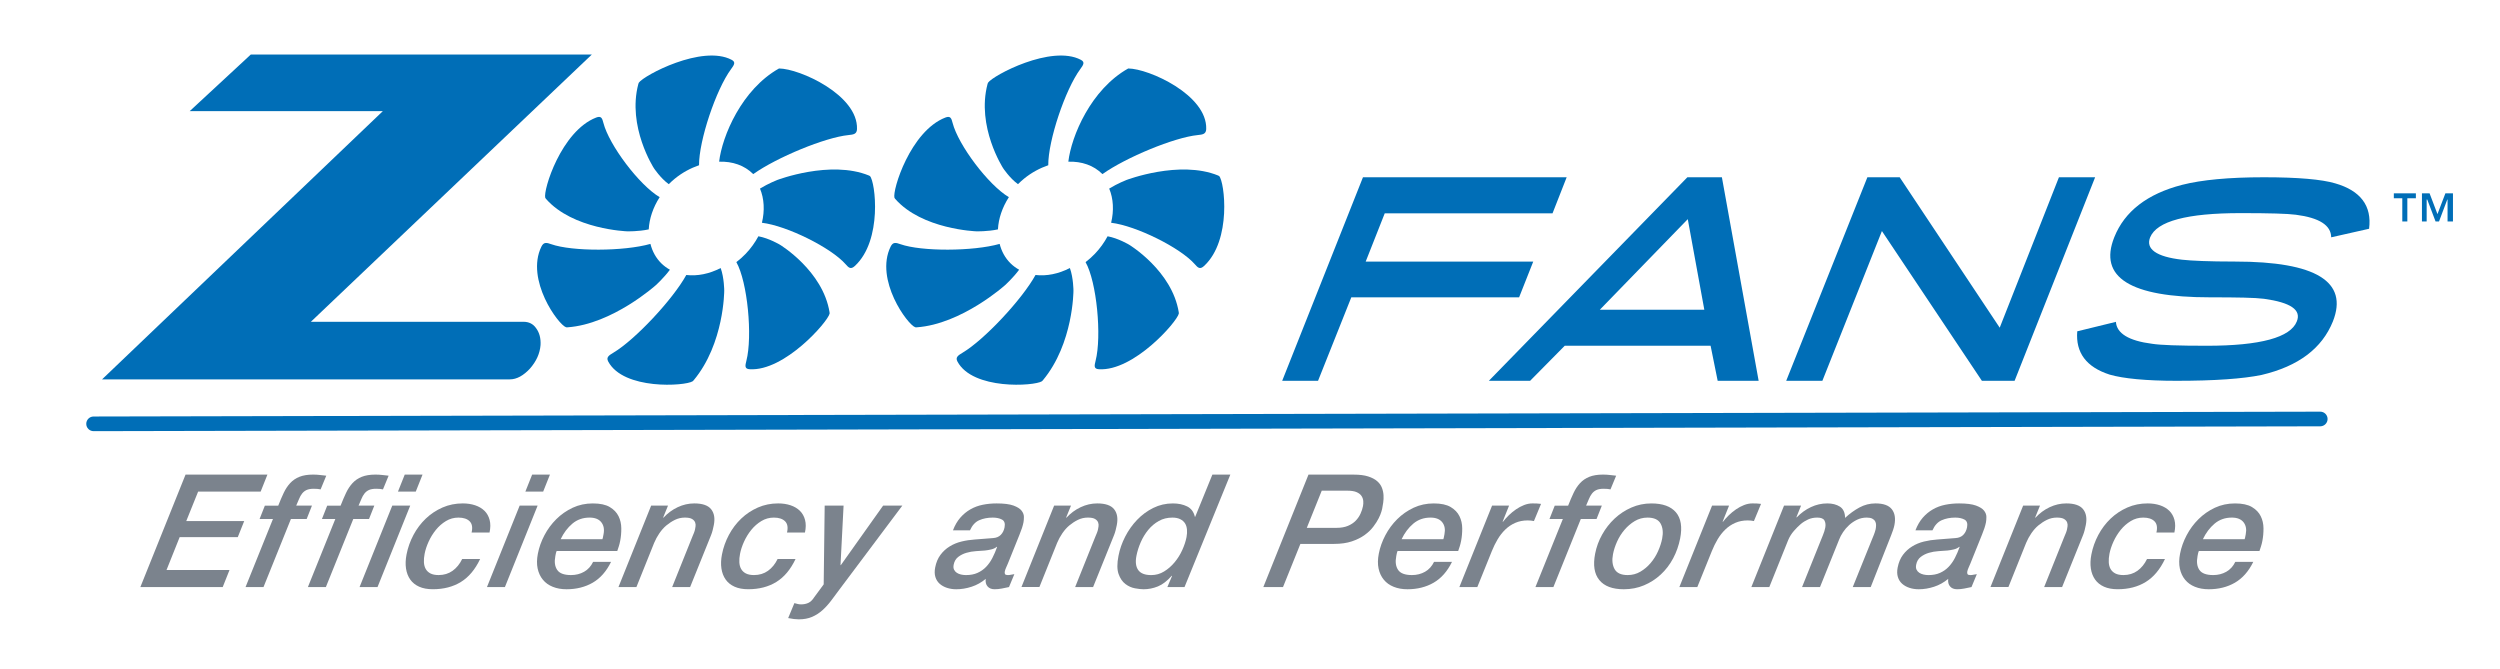 <?xml version="1.0" encoding="utf-8"?>
<!-- Generator: Adobe Illustrator 15.1.0, SVG Export Plug-In . SVG Version: 6.00 Build 0)  -->
<!DOCTYPE svg PUBLIC "-//W3C//DTD SVG 1.1//EN" "http://www.w3.org/Graphics/SVG/1.1/DTD/svg11.dtd">
<svg version="1.1" id="Layer_1" xmlns="http://www.w3.org/2000/svg" xmlns:xlink="http://www.w3.org/1999/xlink" x="0px" y="0px"
	 width="256px" height="68.5px" viewBox="0 0 256 68.5" enable-background="new 0 0 256 68.5" xml:space="preserve">
<polygon fill="#7B838D" points="18.999,48.601 27.383,48.601 26.69,50.341 20.288,50.341 19.073,53.357 25.007,53.357 
	24.349,55.001 18.398,55.001 17.05,58.371 23.501,58.371 22.807,60.113 14.374,60.113 "/>
<g>
	<defs>
		<rect id="SVGID_1_" width="256" height="68.5"/>
	</defs>
	<clipPath id="SVGID_2_">
		<use xlink:href="#SVGID_1_"  overflow="visible"/>
	</clipPath>
	<path clip-path="url(#SVGID_2_)" fill="#7B838D" d="M27.951,53.146h-1.37l0.54-1.369h1.371c0.19-0.484,0.377-0.921,0.56-1.307
		c0.183-0.388,0.403-0.72,0.662-1c0.258-0.28,0.574-0.495,0.947-0.645c0.374-0.15,0.84-0.227,1.399-0.227
		c0.247,0,0.481,0.014,0.702,0.041c0.22,0.026,0.436,0.05,0.647,0.072l-0.579,1.403c-0.175-0.043-0.407-0.065-0.697-0.065
		c-0.312,0-0.56,0.044-0.743,0.129c-0.184,0.086-0.336,0.208-0.457,0.363c-0.122,0.156-0.225,0.339-0.309,0.548
		c-0.084,0.21-0.181,0.438-0.294,0.687h1.613l-0.541,1.369H29.79l-2.806,6.968h-1.839L27.951,53.146z"/>
	<path clip-path="url(#SVGID_2_)" fill="#7B838D" d="M34.336,53.146h-1.37l0.54-1.369h1.371c0.19-0.484,0.377-0.921,0.56-1.307
		c0.183-0.388,0.403-0.72,0.662-1c0.258-0.28,0.574-0.495,0.947-0.645c0.374-0.15,0.84-0.227,1.399-0.227
		c0.247,0,0.481,0.014,0.702,0.041c0.22,0.026,0.436,0.05,0.647,0.072l-0.579,1.403c-0.175-0.043-0.407-0.065-0.697-0.065
		c-0.312,0-0.56,0.044-0.743,0.129c-0.184,0.086-0.336,0.208-0.457,0.363c-0.122,0.156-0.225,0.339-0.309,0.548
		c-0.084,0.21-0.181,0.438-0.294,0.687h1.613l-0.541,1.369h-1.612l-2.806,6.968H31.53L34.336,53.146z"/>
	<path clip-path="url(#SVGID_2_)" fill="#7B838D" d="M40.167,51.777h1.839l-3.347,8.336H36.82L40.167,51.777z M41.445,48.601h1.822
		l-0.693,1.74h-1.823L41.445,48.601z"/>
	<path clip-path="url(#SVGID_2_)" fill="#7B838D" d="M48.29,54.534c0.122-0.516,0.056-0.899-0.195-1.152
		c-0.252-0.253-0.636-0.38-1.152-0.38c-0.462,0-0.889,0.118-1.278,0.354c-0.391,0.237-0.734,0.538-1.031,0.903
		c-0.296,0.366-0.544,0.767-0.741,1.201c-0.198,0.436-0.335,0.853-0.412,1.251c-0.061,0.311-0.084,0.599-0.071,0.861
		c0.013,0.265,0.073,0.492,0.181,0.686c0.108,0.194,0.269,0.348,0.483,0.461c0.214,0.111,0.494,0.168,0.838,0.168
		c0.548,0,1.025-0.146,1.431-0.435c0.406-0.291,0.734-0.693,0.985-1.21h1.838c-0.51,1.075-1.167,1.86-1.973,2.354
		c-0.806,0.495-1.762,0.742-2.869,0.742c-0.549,0-1.016-0.086-1.402-0.259c-0.385-0.172-0.69-0.417-0.913-0.733
		c-0.224-0.317-0.368-0.693-0.434-1.129s-0.048-0.916,0.055-1.443c0.135-0.699,0.373-1.365,0.711-2
		c0.338-0.634,0.758-1.189,1.26-1.669c0.501-0.477,1.072-0.855,1.712-1.136c0.641-0.28,1.332-0.419,2.073-0.419
		c0.462,0,0.885,0.063,1.269,0.192c0.383,0.129,0.701,0.317,0.954,0.564c0.253,0.248,0.429,0.559,0.528,0.936
		c0.099,0.376,0.096,0.807-0.009,1.29H48.29z"/>
	<path clip-path="url(#SVGID_2_)" fill="#7B838D" d="M53.212,51.777h1.839l-3.347,8.336h-1.838L53.212,51.777z M54.491,48.601h1.822
		l-0.693,1.74h-1.823L54.491,48.601z"/>
	<path clip-path="url(#SVGID_2_)" fill="#7B838D" d="M62.574,57.533c-0.48,0.979-1.108,1.69-1.883,2.137
		c-0.774,0.446-1.667,0.67-2.677,0.67c-0.528,0-0.998-0.083-1.411-0.251c-0.414-0.166-0.752-0.407-1.012-0.726
		c-0.261-0.316-0.44-0.698-0.536-1.145c-0.096-0.446-0.088-0.954,0.023-1.524c0.125-0.645,0.349-1.273,0.673-1.886
		c0.323-0.614,0.728-1.161,1.214-1.645c0.487-0.484,1.046-0.873,1.679-1.171c0.632-0.295,1.32-0.441,2.062-0.441
		c0.741,0,1.319,0.123,1.733,0.37c0.415,0.247,0.714,0.56,0.899,0.936c0.185,0.376,0.279,0.79,0.283,1.241
		c0.003,0.452-0.034,0.882-0.114,1.29c-0.039,0.204-0.087,0.393-0.142,0.564c-0.055,0.172-0.107,0.328-0.155,0.468h-6.209
		c-0.021,0.054-0.038,0.102-0.052,0.145c-0.014,0.043-0.025,0.086-0.033,0.129l-0.05,0.258c-0.113,0.581-0.051,1.049,0.187,1.403
		c0.237,0.355,0.71,0.532,1.42,0.532c0.495,0,0.941-0.113,1.34-0.338c0.399-0.227,0.706-0.565,0.923-1.017H62.574z M61.687,55.212
		c0.021-0.055,0.036-0.101,0.043-0.138c0.007-0.038,0.015-0.077,0.023-0.121l0.051-0.258c0.096-0.494,0.019-0.899-0.231-1.218
		c-0.251-0.317-0.65-0.476-1.198-0.476c-0.688,0-1.276,0.207-1.765,0.621c-0.489,0.413-0.888,0.942-1.196,1.589H61.687z"/>
	<path clip-path="url(#SVGID_2_)" fill="#7B838D" d="M66.677,51.777h1.726l-0.493,1.209l0.025,0.031
		c0.423-0.461,0.91-0.821,1.46-1.08c0.55-0.258,1.115-0.387,1.696-0.387c0.838,0,1.415,0.199,1.73,0.597
		c0.316,0.397,0.407,0.936,0.276,1.612c-0.03,0.151-0.069,0.322-0.117,0.518c-0.048,0.192-0.103,0.364-0.165,0.515l-2.147,5.322
		H68.83l2.064-5.146c0.059-0.139,0.115-0.272,0.167-0.403c0.052-0.128,0.089-0.252,0.113-0.37c0.012-0.064,0.029-0.163,0.05-0.299
		c0.02-0.134,0.006-0.269-0.043-0.402s-0.153-0.25-0.312-0.348c-0.158-0.096-0.404-0.145-0.737-0.145
		c-0.366,0-0.706,0.079-1.021,0.234c-0.316,0.155-0.608,0.347-0.877,0.571c-0.258,0.216-0.495,0.482-0.712,0.798
		c-0.218,0.318-0.398,0.649-0.54,0.992l-1.813,4.517h-1.838L66.677,51.777z"/>
	<path clip-path="url(#SVGID_2_)" fill="#7B838D" d="M80.589,54.534c0.122-0.516,0.056-0.899-0.195-1.152
		c-0.252-0.253-0.636-0.38-1.152-0.38c-0.462,0-0.889,0.118-1.278,0.354c-0.391,0.237-0.734,0.538-1.031,0.903
		c-0.296,0.366-0.544,0.767-0.741,1.201c-0.198,0.436-0.335,0.853-0.412,1.251c-0.061,0.311-0.084,0.599-0.071,0.861
		c0.013,0.265,0.073,0.492,0.181,0.686c0.108,0.194,0.268,0.348,0.483,0.461c0.214,0.111,0.494,0.168,0.838,0.168
		c0.548,0,1.025-0.146,1.431-0.435c0.406-0.291,0.734-0.693,0.985-1.21h1.838c-0.51,1.075-1.167,1.86-1.973,2.354
		c-0.806,0.495-1.762,0.742-2.869,0.742c-0.549,0-1.016-0.086-1.402-0.259c-0.385-0.172-0.69-0.417-0.913-0.733
		c-0.224-0.317-0.368-0.693-0.434-1.129c-0.066-0.436-0.048-0.916,0.055-1.443c0.135-0.699,0.373-1.365,0.711-2
		c0.338-0.634,0.758-1.189,1.26-1.669c0.501-0.477,1.072-0.855,1.712-1.136c0.641-0.28,1.332-0.419,2.073-0.419
		c0.462,0,0.885,0.063,1.269,0.192c0.383,0.129,0.701,0.317,0.954,0.564c0.253,0.248,0.429,0.559,0.528,0.936
		c0.099,0.376,0.096,0.807-0.009,1.29H80.589z"/>
	<path clip-path="url(#SVGID_2_)" fill="#7B838D" d="M84.447,51.777h1.935l-0.314,6.095H86.1l4.33-6.095h1.967l-6.444,8.595
		c-0.292,0.396-0.576,0.779-0.851,1.145c-0.276,0.365-0.573,0.69-0.891,0.976c-0.319,0.285-0.672,0.511-1.059,0.678
		c-0.388,0.166-0.839,0.25-1.355,0.25c-0.312,0-0.674-0.044-1.088-0.13l0.637-1.532c0.112,0.033,0.224,0.063,0.337,0.089
		c0.114,0.027,0.229,0.041,0.347,0.041c0.28,0,0.529-0.052,0.748-0.153c0.218-0.103,0.413-0.287,0.583-0.557l0.986-1.338
		L84.447,51.777z"/>
	<path clip-path="url(#SVGID_2_)" fill="#7B838D" d="M103.212,57.695c-0.061,0.149-0.125,0.295-0.19,0.435
		c-0.064,0.14-0.108,0.27-0.131,0.387c-0.023,0.119-0.014,0.21,0.027,0.275c0.041,0.063,0.137,0.096,0.288,0.096
		c0.108,0,0.217-0.013,0.33-0.04c0.113-0.026,0.224-0.046,0.334-0.056l-0.548,1.322c-0.247,0.053-0.493,0.104-0.739,0.152
		c-0.246,0.049-0.493,0.072-0.74,0.072c-0.312,0-0.551-0.097-0.717-0.29c-0.167-0.193-0.229-0.452-0.188-0.773
		c-0.437,0.364-0.919,0.635-1.447,0.806c-0.528,0.173-1.05,0.258-1.566,0.258c-0.344,0-0.663-0.048-0.955-0.145
		c-0.294-0.097-0.543-0.236-0.75-0.419c-0.206-0.184-0.352-0.414-0.437-0.694c-0.086-0.279-0.093-0.603-0.022-0.967
		c0.1-0.517,0.281-0.949,0.543-1.298c0.261-0.351,0.575-0.638,0.941-0.862c0.367-0.228,0.77-0.394,1.21-0.501
		c0.44-0.108,0.895-0.178,1.363-0.209c0.632-0.043,1.255-0.092,1.867-0.146c0.337-0.021,0.603-0.132,0.798-0.331
		c0.194-0.198,0.322-0.453,0.383-0.766c0.077-0.398-0.011-0.663-0.264-0.798c-0.254-0.135-0.569-0.202-0.945-0.202
		c-0.516,0-0.977,0.089-1.382,0.267c-0.405,0.177-0.723,0.524-0.952,1.039h-1.742c0.197-0.515,0.448-0.947,0.753-1.298
		c0.304-0.349,0.65-0.634,1.037-0.854c0.386-0.222,0.806-0.377,1.259-0.468c0.454-0.092,0.927-0.138,1.422-0.138
		c0.752,0,1.327,0.073,1.724,0.217c0.396,0.146,0.674,0.32,0.833,0.524c0.159,0.205,0.239,0.417,0.239,0.638
		s-0.014,0.406-0.043,0.556c-0.072,0.365-0.207,0.786-0.406,1.259L103.212,57.695z M97.656,57.824
		c-0.04,0.204-0.027,0.374,0.038,0.507c0.066,0.135,0.16,0.243,0.284,0.323c0.124,0.081,0.268,0.14,0.434,0.178
		c0.164,0.037,0.332,0.056,0.504,0.056c0.452,0,0.846-0.074,1.181-0.226c0.336-0.15,0.628-0.354,0.877-0.612
		s0.464-0.562,0.645-0.912c0.181-0.349,0.342-0.723,0.484-1.121l-0.026-0.031c-0.154,0.129-0.344,0.22-0.569,0.274
		c-0.226,0.054-0.443,0.091-0.651,0.113c-0.263,0.021-0.565,0.042-0.908,0.063c-0.343,0.021-0.671,0.078-0.984,0.17
		c-0.314,0.092-0.593,0.23-0.839,0.419C97.879,57.213,97.723,57.48,97.656,57.824"/>
	<path clip-path="url(#SVGID_2_)" fill="#7B838D" d="M107.942,51.777h1.726l-0.493,1.209l0.025,0.031
		c0.423-0.461,0.91-0.821,1.46-1.08c0.55-0.258,1.115-0.387,1.696-0.387c0.838,0,1.415,0.199,1.73,0.597
		c0.316,0.397,0.407,0.936,0.276,1.612c-0.03,0.151-0.069,0.322-0.117,0.518c-0.048,0.192-0.103,0.364-0.165,0.515l-2.147,5.322
		h-1.838l2.064-5.146c0.06-0.139,0.115-0.272,0.167-0.403c0.052-0.128,0.09-0.252,0.113-0.37c0.012-0.064,0.029-0.163,0.05-0.299
		c0.02-0.134,0.006-0.269-0.043-0.402c-0.049-0.134-0.153-0.25-0.311-0.348c-0.159-0.096-0.405-0.145-0.738-0.145
		c-0.366,0-0.706,0.079-1.021,0.234c-0.316,0.155-0.608,0.347-0.877,0.571c-0.258,0.216-0.495,0.482-0.712,0.798
		c-0.218,0.318-0.398,0.649-0.54,0.992l-1.813,4.517h-1.838L107.942,51.777z"/>
	<path clip-path="url(#SVGID_2_)" fill="#7B838D" d="M121.296,60.113h-1.757l0.477-1.129l-0.026-0.031
		c-0.47,0.536-0.944,0.902-1.422,1.096c-0.479,0.194-0.966,0.291-1.46,0.291c-0.236,0-0.531-0.033-0.884-0.097
		c-0.353-0.064-0.682-0.213-0.986-0.443c-0.304-0.232-0.536-0.573-0.696-1.025c-0.16-0.451-0.163-1.068-0.01-1.854
		c0.131-0.678,0.361-1.335,0.69-1.976c0.328-0.64,0.736-1.213,1.221-1.717c0.485-0.506,1.037-0.912,1.656-1.218
		c0.618-0.306,1.287-0.46,2.007-0.46c0.559,0,1.045,0.103,1.457,0.307s0.676,0.56,0.793,1.064h0.032l1.759-4.321h1.839
		L121.296,60.113z M121.5,55.002c0.052-0.27,0.067-0.527,0.046-0.774c-0.023-0.247-0.088-0.46-0.199-0.637
		c-0.111-0.177-0.274-0.319-0.49-0.427c-0.215-0.108-0.484-0.162-0.806-0.162c-0.517,0-0.98,0.116-1.39,0.347
		c-0.411,0.231-0.771,0.535-1.081,0.911c-0.309,0.376-0.566,0.799-0.77,1.266c-0.204,0.469-0.35,0.934-0.44,1.396
		c-0.121,0.623-0.06,1.106,0.185,1.451c0.245,0.345,0.691,0.516,1.335,0.516c0.473,0,0.911-0.123,1.314-0.371
		c0.403-0.246,0.763-0.561,1.079-0.943c0.316-0.381,0.577-0.8,0.784-1.258C121.274,55.858,121.419,55.421,121.5,55.002"/>
	<path clip-path="url(#SVGID_2_)" fill="#7B838D" d="M133.989,48.601h4.628c0.602,0,1.096,0.062,1.481,0.186
		c0.384,0.123,0.69,0.283,0.921,0.482c0.229,0.199,0.393,0.425,0.488,0.678c0.098,0.252,0.152,0.508,0.166,0.766
		c0.016,0.259,0.003,0.511-0.033,0.758c-0.038,0.248-0.074,0.463-0.11,0.646c-0.002,0.011-0.028,0.107-0.08,0.29
		c-0.052,0.184-0.144,0.405-0.275,0.669c-0.132,0.265-0.313,0.549-0.545,0.854c-0.231,0.307-0.529,0.592-0.892,0.855
		c-0.363,0.263-0.801,0.48-1.313,0.653c-0.512,0.171-1.116,0.258-1.814,0.258h-3.451l-1.779,4.418h-2.015L133.989,48.601z
		 M133.817,54.051h3.048c0.451,0,0.838-0.067,1.16-0.202c0.32-0.134,0.586-0.309,0.795-0.524c0.208-0.215,0.373-0.453,0.494-0.718
		c0.121-0.263,0.207-0.523,0.257-0.782c0.031-0.16,0.041-0.332,0.028-0.516c-0.014-0.183-0.071-0.354-0.175-0.516
		c-0.103-0.161-0.271-0.292-0.504-0.396c-0.231-0.102-0.553-0.152-0.962-0.152h-2.611L133.817,54.051z"/>
	<path clip-path="url(#SVGID_2_)" fill="#7B838D" d="M148.686,57.533c-0.48,0.979-1.108,1.69-1.884,2.137
		c-0.773,0.446-1.667,0.67-2.677,0.67c-0.527,0-0.998-0.083-1.411-0.251c-0.414-0.166-0.752-0.407-1.012-0.726
		c-0.261-0.316-0.44-0.698-0.536-1.145s-0.088-0.954,0.023-1.524c0.125-0.645,0.349-1.273,0.673-1.886
		c0.323-0.614,0.728-1.161,1.214-1.645c0.487-0.484,1.046-0.873,1.679-1.171c0.632-0.295,1.32-0.441,2.062-0.441
		c0.741,0,1.318,0.123,1.732,0.37c0.415,0.247,0.715,0.56,0.899,0.936s0.279,0.79,0.283,1.241c0.003,0.452-0.034,0.882-0.114,1.29
		c-0.039,0.204-0.087,0.393-0.142,0.564c-0.056,0.172-0.107,0.328-0.155,0.468h-6.209c-0.021,0.054-0.038,0.102-0.052,0.145
		c-0.015,0.043-0.025,0.086-0.033,0.129l-0.05,0.258c-0.113,0.581-0.052,1.049,0.187,1.403c0.237,0.355,0.71,0.532,1.42,0.532
		c0.495,0,0.941-0.113,1.34-0.338c0.399-0.227,0.706-0.565,0.924-1.017H148.686z M147.798,55.212
		c0.021-0.055,0.036-0.101,0.043-0.138c0.008-0.038,0.016-0.077,0.023-0.121l0.051-0.258c0.096-0.494,0.02-0.899-0.23-1.218
		c-0.251-0.317-0.65-0.476-1.198-0.476c-0.688,0-1.276,0.207-1.766,0.621c-0.488,0.413-0.888,0.942-1.195,1.589H147.798z"/>
	<path clip-path="url(#SVGID_2_)" fill="#7B838D" d="M152.788,51.777h1.74l-0.654,1.628l0.025,0.032
		c0.174-0.226,0.376-0.451,0.608-0.678c0.232-0.225,0.478-0.427,0.738-0.604c0.26-0.179,0.532-0.323,0.818-0.437
		c0.285-0.113,0.573-0.169,0.863-0.169c0.15,0,0.298,0.003,0.442,0.008c0.144,0.005,0.289,0.02,0.435,0.04l-0.728,1.758
		c-0.104-0.021-0.208-0.037-0.313-0.048s-0.212-0.017-0.32-0.017c-0.473,0-0.899,0.084-1.281,0.251
		c-0.383,0.167-0.723,0.395-1.021,0.685s-0.56,0.623-0.783,1c-0.224,0.376-0.419,0.774-0.587,1.193l-1.492,3.693h-1.838
		L152.788,51.777z"/>
	<path clip-path="url(#SVGID_2_)" fill="#7B838D" d="M160.036,53.146h-1.37l0.54-1.369h1.371c0.19-0.484,0.377-0.921,0.56-1.307
		c0.184-0.388,0.403-0.72,0.662-1s0.574-0.495,0.947-0.645c0.374-0.15,0.84-0.227,1.399-0.227c0.247,0,0.48,0.014,0.702,0.041
		c0.22,0.026,0.436,0.05,0.646,0.072l-0.579,1.403c-0.175-0.043-0.407-0.065-0.697-0.065c-0.312,0-0.56,0.044-0.742,0.129
		c-0.185,0.086-0.336,0.208-0.457,0.363c-0.122,0.156-0.226,0.339-0.31,0.548c-0.084,0.21-0.181,0.438-0.294,0.687h1.613
		l-0.541,1.369h-1.612l-2.806,6.968h-1.839L160.036,53.146z"/>
	<path clip-path="url(#SVGID_2_)" fill="#7B838D" d="M166.278,60.34c-1.16,0-1.998-0.314-2.51-0.944
		c-0.512-0.629-0.654-1.528-0.426-2.701c0.134-0.688,0.373-1.34,0.72-1.959c0.346-0.618,0.771-1.164,1.277-1.637
		c0.506-0.472,1.078-0.849,1.719-1.128c0.64-0.28,1.32-0.42,2.041-0.42c1.161,0,1.999,0.304,2.516,0.911
		c0.517,0.606,0.661,1.497,0.434,2.669c-0.143,0.73-0.383,1.413-0.721,2.048c-0.34,0.635-0.761,1.185-1.266,1.653
		c-0.505,0.467-1.076,0.836-1.714,1.104C167.711,60.205,167.021,60.34,166.278,60.34 M168.705,53.002
		c-0.474,0-0.908,0.119-1.304,0.354c-0.395,0.236-0.746,0.535-1.052,0.896c-0.307,0.36-0.559,0.76-0.758,1.201
		c-0.199,0.44-0.338,0.87-0.42,1.291c-0.119,0.611-0.065,1.123,0.161,1.531c0.228,0.408,0.675,0.612,1.341,0.612
		c0.473,0,0.907-0.115,1.301-0.346c0.395-0.231,0.745-0.527,1.051-0.888c0.307-0.359,0.561-0.763,0.76-1.209s0.341-0.88,0.422-1.299
		c0.119-0.611,0.064-1.123-0.162-1.532C169.817,53.207,169.372,53.002,168.705,53.002"/>
	<path clip-path="url(#SVGID_2_)" fill="#7B838D" d="M175.315,51.777h1.74l-0.654,1.628l0.025,0.032
		c0.173-0.226,0.376-0.451,0.608-0.678c0.231-0.225,0.478-0.427,0.738-0.604c0.26-0.179,0.532-0.323,0.818-0.437
		c0.285-0.113,0.573-0.169,0.863-0.169c0.15,0,0.298,0.003,0.442,0.008c0.144,0.005,0.288,0.02,0.435,0.04l-0.729,1.758
		c-0.104-0.021-0.207-0.037-0.312-0.048c-0.106-0.011-0.212-0.017-0.32-0.017c-0.473,0-0.899,0.084-1.281,0.251
		c-0.383,0.167-0.723,0.395-1.021,0.685s-0.56,0.623-0.783,1c-0.224,0.376-0.419,0.774-0.587,1.193l-1.492,3.693h-1.838
		L175.315,51.777z"/>
	<path clip-path="url(#SVGID_2_)" fill="#7B838D" d="M182.685,51.777h1.742l-0.472,1.177l0.026,0.032
		c0.432-0.451,0.917-0.804,1.455-1.057s1.098-0.379,1.678-0.379c0.517,0,0.946,0.111,1.291,0.33
		c0.344,0.221,0.522,0.606,0.533,1.153c0.46-0.43,0.948-0.784,1.465-1.064s1.065-0.419,1.646-0.419c0.806,0,1.363,0.199,1.674,0.597
		c0.309,0.397,0.398,0.936,0.267,1.612c-0.028,0.151-0.076,0.322-0.141,0.518c-0.064,0.192-0.128,0.364-0.189,0.515l-2.098,5.322
		h-1.839l1.992-4.936c0.039-0.097,0.096-0.232,0.168-0.411c0.071-0.177,0.133-0.368,0.184-0.572c0.027-0.14,0.041-0.282,0.043-0.428
		c0.001-0.145-0.031-0.273-0.095-0.386c-0.064-0.113-0.164-0.205-0.301-0.275c-0.138-0.068-0.324-0.104-0.561-0.104
		c-0.354,0-0.683,0.072-0.985,0.218s-0.574,0.328-0.816,0.548c-0.242,0.222-0.45,0.462-0.625,0.726
		c-0.175,0.265-0.307,0.514-0.396,0.751l-1.962,4.87h-1.838l1.841-4.58c0.085-0.215,0.184-0.457,0.294-0.727
		c0.112-0.268,0.192-0.525,0.24-0.773c0.055-0.279,0.028-0.521-0.077-0.726c-0.104-0.205-0.352-0.307-0.737-0.307
		c-0.355,0-0.672,0.065-0.949,0.194c-0.278,0.129-0.526,0.283-0.744,0.467c-0.219,0.183-0.452,0.418-0.701,0.702
		s-0.442,0.594-0.583,0.927l-1.938,4.822h-1.838L182.685,51.777z"/>
	<path clip-path="url(#SVGID_2_)" fill="#7B838D" d="M201.771,57.695c-0.061,0.149-0.125,0.295-0.189,0.435s-0.108,0.27-0.131,0.387
		c-0.023,0.119-0.015,0.21,0.026,0.275c0.041,0.063,0.137,0.096,0.288,0.096c0.108,0,0.217-0.013,0.33-0.04
		c0.113-0.026,0.224-0.046,0.334-0.056l-0.548,1.322c-0.247,0.053-0.493,0.104-0.739,0.152c-0.246,0.049-0.493,0.072-0.74,0.072
		c-0.312,0-0.551-0.097-0.717-0.29c-0.167-0.193-0.229-0.452-0.188-0.773c-0.438,0.364-0.919,0.635-1.447,0.806
		c-0.528,0.173-1.05,0.258-1.566,0.258c-0.344,0-0.663-0.048-0.955-0.145c-0.294-0.097-0.543-0.236-0.75-0.419
		c-0.206-0.184-0.352-0.414-0.437-0.694c-0.086-0.279-0.093-0.603-0.022-0.967c0.101-0.517,0.281-0.949,0.543-1.298
		c0.262-0.351,0.575-0.638,0.941-0.862c0.367-0.228,0.77-0.394,1.21-0.501c0.44-0.108,0.896-0.178,1.363-0.209
		c0.632-0.043,1.255-0.092,1.867-0.146c0.337-0.021,0.603-0.132,0.798-0.331c0.193-0.198,0.321-0.453,0.383-0.766
		c0.077-0.398-0.011-0.663-0.264-0.798c-0.255-0.135-0.569-0.202-0.945-0.202c-0.516,0-0.978,0.089-1.382,0.267
		c-0.405,0.177-0.724,0.524-0.952,1.039h-1.742c0.197-0.515,0.448-0.947,0.753-1.298c0.304-0.349,0.65-0.634,1.037-0.854
		c0.386-0.222,0.806-0.377,1.259-0.468c0.454-0.092,0.927-0.138,1.422-0.138c0.752,0,1.327,0.073,1.725,0.217
		c0.396,0.146,0.674,0.32,0.833,0.524c0.159,0.205,0.238,0.417,0.238,0.638s-0.014,0.406-0.043,0.556
		c-0.071,0.365-0.207,0.786-0.405,1.259L201.771,57.695z M196.216,57.824c-0.04,0.204-0.027,0.374,0.038,0.507
		c0.065,0.135,0.16,0.243,0.284,0.323c0.124,0.081,0.268,0.14,0.434,0.178c0.164,0.037,0.332,0.056,0.504,0.056
		c0.452,0,0.846-0.074,1.181-0.226c0.337-0.15,0.629-0.354,0.877-0.612c0.249-0.258,0.465-0.562,0.646-0.912
		c0.181-0.349,0.342-0.723,0.484-1.121l-0.026-0.031c-0.154,0.129-0.344,0.22-0.569,0.274c-0.226,0.054-0.442,0.091-0.65,0.113
		c-0.264,0.021-0.565,0.042-0.908,0.063s-0.671,0.078-0.984,0.17s-0.593,0.23-0.839,0.419
		C196.438,57.213,196.282,57.48,196.216,57.824"/>
	<path clip-path="url(#SVGID_2_)" fill="#7B838D" d="M207.169,51.777h1.726l-0.493,1.209l0.025,0.031
		c0.423-0.461,0.91-0.821,1.46-1.08c0.55-0.258,1.115-0.387,1.696-0.387c0.838,0,1.415,0.199,1.729,0.597
		c0.316,0.397,0.407,0.936,0.276,1.612c-0.03,0.151-0.069,0.322-0.117,0.518c-0.048,0.192-0.103,0.364-0.165,0.515l-2.146,5.322
		h-1.838l2.063-5.146c0.06-0.139,0.115-0.272,0.167-0.403c0.052-0.128,0.09-0.252,0.113-0.37c0.012-0.064,0.028-0.163,0.05-0.299
		c0.02-0.134,0.006-0.269-0.043-0.402s-0.153-0.25-0.312-0.348c-0.158-0.096-0.404-0.145-0.737-0.145
		c-0.366,0-0.706,0.079-1.021,0.234s-0.607,0.347-0.877,0.571c-0.258,0.216-0.495,0.482-0.712,0.798
		c-0.218,0.318-0.397,0.649-0.54,0.992l-1.812,4.517h-1.838L207.169,51.777z"/>
	<path clip-path="url(#SVGID_2_)" fill="#7B838D" d="M220.816,54.534c0.122-0.516,0.056-0.899-0.195-1.152
		c-0.252-0.253-0.636-0.38-1.152-0.38c-0.462,0-0.889,0.118-1.277,0.354c-0.392,0.237-0.734,0.538-1.031,0.903
		c-0.296,0.366-0.544,0.767-0.741,1.201c-0.198,0.436-0.335,0.853-0.412,1.251c-0.061,0.311-0.084,0.599-0.07,0.861
		c0.013,0.265,0.072,0.492,0.181,0.686c0.107,0.194,0.269,0.348,0.482,0.461c0.215,0.111,0.494,0.168,0.839,0.168
		c0.548,0,1.024-0.146,1.431-0.435c0.406-0.291,0.734-0.693,0.985-1.21h1.838c-0.511,1.075-1.167,1.86-1.974,2.354
		c-0.806,0.495-1.762,0.742-2.869,0.742c-0.549,0-1.016-0.086-1.401-0.259c-0.385-0.172-0.69-0.417-0.913-0.733
		c-0.224-0.317-0.368-0.693-0.434-1.129c-0.066-0.436-0.049-0.916,0.055-1.443c0.135-0.699,0.373-1.365,0.711-2
		c0.338-0.634,0.758-1.189,1.26-1.669c0.501-0.477,1.072-0.855,1.712-1.136c0.642-0.28,1.332-0.419,2.073-0.419
		c0.462,0,0.885,0.063,1.269,0.192s0.701,0.317,0.954,0.564c0.253,0.248,0.43,0.559,0.529,0.936c0.098,0.376,0.095,0.807-0.009,1.29
		H220.816z"/>
	<path clip-path="url(#SVGID_2_)" fill="#7B838D" d="M230.737,57.533c-0.48,0.979-1.109,1.69-1.884,2.137
		c-0.773,0.446-1.667,0.67-2.678,0.67c-0.527,0-0.997-0.083-1.411-0.251c-0.413-0.166-0.751-0.407-1.012-0.726
		c-0.261-0.316-0.439-0.698-0.535-1.145s-0.089-0.954,0.022-1.524c0.125-0.645,0.35-1.273,0.674-1.886
		c0.323-0.614,0.727-1.161,1.214-1.645c0.486-0.484,1.046-0.873,1.678-1.171c0.633-0.295,1.32-0.441,2.062-0.441
		s1.319,0.123,1.733,0.37s0.714,0.56,0.899,0.936c0.185,0.376,0.279,0.79,0.283,1.241c0.003,0.452-0.035,0.882-0.114,1.29
		c-0.04,0.204-0.087,0.393-0.143,0.564c-0.055,0.172-0.106,0.328-0.154,0.468h-6.209c-0.021,0.054-0.039,0.102-0.052,0.145
		c-0.016,0.043-0.025,0.086-0.033,0.129l-0.05,0.258c-0.113,0.581-0.052,1.049,0.186,1.403c0.238,0.355,0.711,0.532,1.421,0.532
		c0.494,0,0.94-0.113,1.34-0.338c0.398-0.227,0.706-0.565,0.922-1.017H230.737z M229.85,55.212c0.021-0.055,0.035-0.101,0.042-0.138
		c0.008-0.038,0.017-0.077,0.024-0.121l0.05-0.258c0.096-0.494,0.02-0.899-0.229-1.218c-0.251-0.317-0.65-0.476-1.198-0.476
		c-0.689,0-1.277,0.207-1.767,0.621c-0.488,0.413-0.887,0.942-1.195,1.589H229.85z"/>
	<path clip-path="url(#SVGID_2_)" fill="#006EB7" d="M8.833,43.402L8.833,43.402c-0.001-0.413,0.334-0.751,0.748-0.751
		l228.012-0.496c0.414-0.002,0.751,0.334,0.752,0.747c0.001,0.414-0.334,0.751-0.749,0.753L9.584,44.151
		C9.169,44.151,8.833,43.816,8.833,43.402"/>
	<path clip-path="url(#SVGID_2_)" fill="#006EB7" d="M53.592,32.95H31.834L60.606,5.581H25.684l-6.259,5.8h19.777L10.451,38.847
		h41.754c0.721,0,1.401-0.394,2.071-1.114c0.655-0.756,1.006-1.536,1.076-2.402c0.037-0.691-0.115-1.266-0.452-1.72
		C54.587,33.158,54.153,32.95,53.592,32.95"/>
	<path clip-path="url(#SVGID_2_)" fill="#006EB7" d="M139.847,26.785l1.95-4.94h17.182l1.448-3.693h-20.859l-8.272,20.843h3.671
		l3.406-8.549h17.183l1.448-3.661H139.847z M172.787,18.152l-20.329,20.843h4.225l3.545-3.589h14.938l0.724,3.589h4.195
		l-3.763-20.843H172.787z M163.825,31.715l9.003-9.274l1.694,9.274H163.825z M204.771,33.555l-10.243-15.403h-3.308l-8.313,20.843
		h3.704l6.097-15.336l10.238,15.336h3.349l8.246-20.843h-3.706L204.771,33.555z M229.435,21.823c2.961,0,4.82,0.054,5.659,0.166
		c2.403,0.311,3.605,1.077,3.62,2.312l3.88-0.876c0.304-2.36-0.89-3.904-3.456-4.646c-1.378-0.412-3.82-0.627-7.309-0.627
		c-3.599,0-6.369,0.265-8.379,0.775c-3.555,0.921-5.892,2.706-6.952,5.374c-1.633,4.111,1.663,6.145,9.792,6.145
		c2.807,0,4.643,0.034,5.539,0.15c2.725,0.377,3.849,1.132,3.365,2.317c-0.641,1.639-3.72,2.493-9.216,2.493
		c-2.915,0-4.733-0.065-5.601-0.202c-2.391-0.303-3.632-1.067-3.708-2.246l-3.959,0.969c-0.181,2.189,0.938,3.672,3.318,4.434
		c1.392,0.405,3.743,0.634,6.851,0.634c3.923,0,6.808-0.209,8.703-0.599c3.785-0.89,6.195-2.725,7.306-5.483
		c1.604-4.059-1.709-6.128-10.022-6.128c-2.674,0-4.503-0.085-5.431-0.191c-2.659-0.303-3.736-1.111-3.259-2.293
		C220.859,22.646,223.953,21.823,229.435,21.823"/>
	<path clip-path="url(#SVGID_2_)" fill="#006EB7" d="M246.511,20.305v2.374h-0.516v-2.374h-0.867v-0.506h2.258v0.506H246.511z
		 M250.63,22.679v-2.243h-0.03l-0.845,2.243h-0.353l-0.851-2.243h-0.061v2.243h-0.483v-2.88h0.782l0.807,2.127l0.811-2.127h0.776
		v2.88H250.63z"/>
	<path clip-path="url(#SVGID_2_)" fill="#006EB7" d="M61.788,12.586c-0.119-0.464-0.211-0.755-0.741-0.549
		c-3.585,1.391-5.449,7.462-5.213,8.219c0.024,0.035,0.044,0.065,0.068,0.1c2.741,3.14,8.316,3.331,8.316,3.331
		s1.131,0.033,2.213-0.198c0.056-1.095,0.438-2.242,1.119-3.3C65.448,18.948,62.368,14.847,61.788,12.586"/>
	<path clip-path="url(#SVGID_2_)" fill="#006EB7" d="M74.922,6.126c-3.02-1.592-9.006,1.6-9.508,2.343
		c-0.017,0.043-0.031,0.08-0.047,0.124c-1.162,4.377,1.59,8.623,1.59,8.623s0.667,1.021,1.525,1.643
		c0.194-0.193,0.397-0.382,0.615-0.56c0.779-0.635,1.627-1.084,2.485-1.379c-0.014-2.528,1.734-7.743,3.274-9.836
		C75.176,6.648,75.37,6.362,74.922,6.126"/>
	<path clip-path="url(#SVGID_2_)" fill="#006EB7" d="M79.77,7.012c-3.821,2.143-5.825,6.928-6.132,9.545
		c1.349-0.045,2.597,0.367,3.492,1.272c2.432-1.722,7.365-3.758,9.747-3.997c0.526-0.052,0.863-0.101,0.88-0.617
		C87.872,9.727,81.882,7.023,79.77,7.012"/>
	<path clip-path="url(#SVGID_2_)" fill="#006EB7" d="M89.086,18.033c-0.037-0.021-0.069-0.038-0.106-0.059
		c-3.955-1.616-9.391,0.457-9.391,0.457s-0.898,0.348-1.766,0.881c0.432,1.032,0.497,2.258,0.198,3.499
		c2.573,0.309,7.095,2.562,8.573,4.249c0.309,0.353,0.519,0.568,0.943,0.177C90.395,24.594,89.631,18.593,89.086,18.033"/>
	<path clip-path="url(#SVGID_2_)" fill="#006EB7" d="M84.947,31.984c-0.684-4.272-5.084-6.926-5.084-6.926s-1.101-0.661-2.204-0.863
		c-0.339,0.632-0.772,1.242-1.308,1.802c-0.3,0.313-0.619,0.591-0.948,0.844c1.145,2.032,1.671,7.59,1.026,10.106
		c-0.129,0.504-0.197,0.829,0.331,0.862c3.565,0.232,8.015-4.856,8.193-5.7C84.951,32.066,84.949,32.029,84.947,31.984"/>
	<path clip-path="url(#SVGID_2_)" fill="#006EB7" d="M73.796,27.446c-1.165,0.602-2.39,0.846-3.519,0.713
		c-1.382,2.511-5.248,6.635-7.456,7.951c-0.473,0.282-0.77,0.476-0.539,0.909c1.562,2.935,7.879,2.524,8.65,2.023
		c0.035-0.035,0.065-0.065,0.1-0.101c3.134-3.764,3.13-9.178,3.13-9.178S74.159,28.448,73.796,27.446"/>
	<path clip-path="url(#SVGID_2_)" fill="#006EB7" d="M67.733,26.979c-0.566-0.553-0.936-1.243-1.129-2.004
		c-2.73,0.773-8.004,0.789-10.157,0.031c-0.461-0.162-0.764-0.252-1.008,0.249c-1.652,3.384,1.749,8.024,2.534,8.259
		c0.046,0.001,0.085,0.002,0.131,0.004c4.611-0.323,9.054-4.318,9.054-4.318s0.805-0.725,1.441-1.58
		C68.288,27.446,67.996,27.235,67.733,26.979"/>
	<path clip-path="url(#SVGID_2_)" fill="#006EB7" d="M97.546,12.586c-0.119-0.464-0.211-0.755-0.741-0.549
		c-3.585,1.391-5.449,7.462-5.212,8.219c0.023,0.035,0.043,0.065,0.067,0.1c2.741,3.14,8.316,3.331,8.316,3.331
		s1.131,0.033,2.213-0.198c0.056-1.095,0.438-2.242,1.119-3.3C101.208,18.948,98.127,14.847,97.546,12.586"/>
	<path clip-path="url(#SVGID_2_)" fill="#006EB7" d="M110.682,6.126c-3.02-1.592-9.006,1.6-9.508,2.343
		c-0.017,0.043-0.031,0.08-0.047,0.124c-1.162,4.377,1.59,8.623,1.59,8.623s0.667,1.021,1.525,1.643
		c0.194-0.193,0.397-0.382,0.615-0.56c0.779-0.635,1.627-1.084,2.485-1.379c-0.014-2.528,1.734-7.743,3.274-9.836
		C110.936,6.648,111.129,6.362,110.682,6.126"/>
	<path clip-path="url(#SVGID_2_)" fill="#006EB7" d="M115.529,7.012c-3.821,2.143-5.825,6.928-6.132,9.545
		c1.349-0.045,2.597,0.367,3.492,1.272c2.432-1.722,7.365-3.758,9.747-3.997c0.526-0.052,0.863-0.101,0.88-0.617
		C123.631,9.727,117.641,7.023,115.529,7.012"/>
	<path clip-path="url(#SVGID_2_)" fill="#006EB7" d="M124.845,18.033c-0.037-0.021-0.069-0.038-0.106-0.059
		c-3.955-1.616-9.391,0.457-9.391,0.457s-0.898,0.348-1.766,0.881c0.432,1.032,0.497,2.258,0.198,3.499
		c2.573,0.309,7.096,2.562,8.573,4.249c0.309,0.353,0.519,0.568,0.943,0.177C126.155,24.594,125.39,18.593,124.845,18.033"/>
	<path clip-path="url(#SVGID_2_)" fill="#006EB7" d="M120.706,31.984c-0.684-4.272-5.084-6.926-5.084-6.926
		s-1.101-0.661-2.204-0.863c-0.339,0.632-0.772,1.242-1.309,1.802c-0.299,0.313-0.618,0.591-0.947,0.844
		c1.145,2.032,1.671,7.59,1.026,10.106c-0.129,0.504-0.197,0.829,0.331,0.862c3.565,0.232,8.015-4.856,8.193-5.7
		C120.71,32.066,120.708,32.029,120.706,31.984"/>
	<path clip-path="url(#SVGID_2_)" fill="#006EB7" d="M109.556,27.446c-1.165,0.602-2.39,0.846-3.519,0.713
		c-1.382,2.511-5.248,6.635-7.456,7.951c-0.473,0.282-0.77,0.476-0.539,0.909c1.562,2.935,7.879,2.524,8.65,2.023
		c0.035-0.035,0.065-0.065,0.1-0.101c3.134-3.764,3.13-9.178,3.13-9.178S109.918,28.448,109.556,27.446"/>
	<path clip-path="url(#SVGID_2_)" fill="#006EB7" d="M103.493,26.979c-0.566-0.553-0.936-1.243-1.129-2.004
		c-2.73,0.773-8.004,0.789-10.157,0.031c-0.461-0.162-0.764-0.252-1.008,0.249c-1.652,3.384,1.749,8.024,2.534,8.259
		c0.046,0.001,0.085,0.002,0.131,0.004c4.611-0.323,9.054-4.318,9.054-4.318s0.805-0.725,1.441-1.58
		C104.047,27.446,103.755,27.235,103.493,26.979"/>
</g>
</svg>
